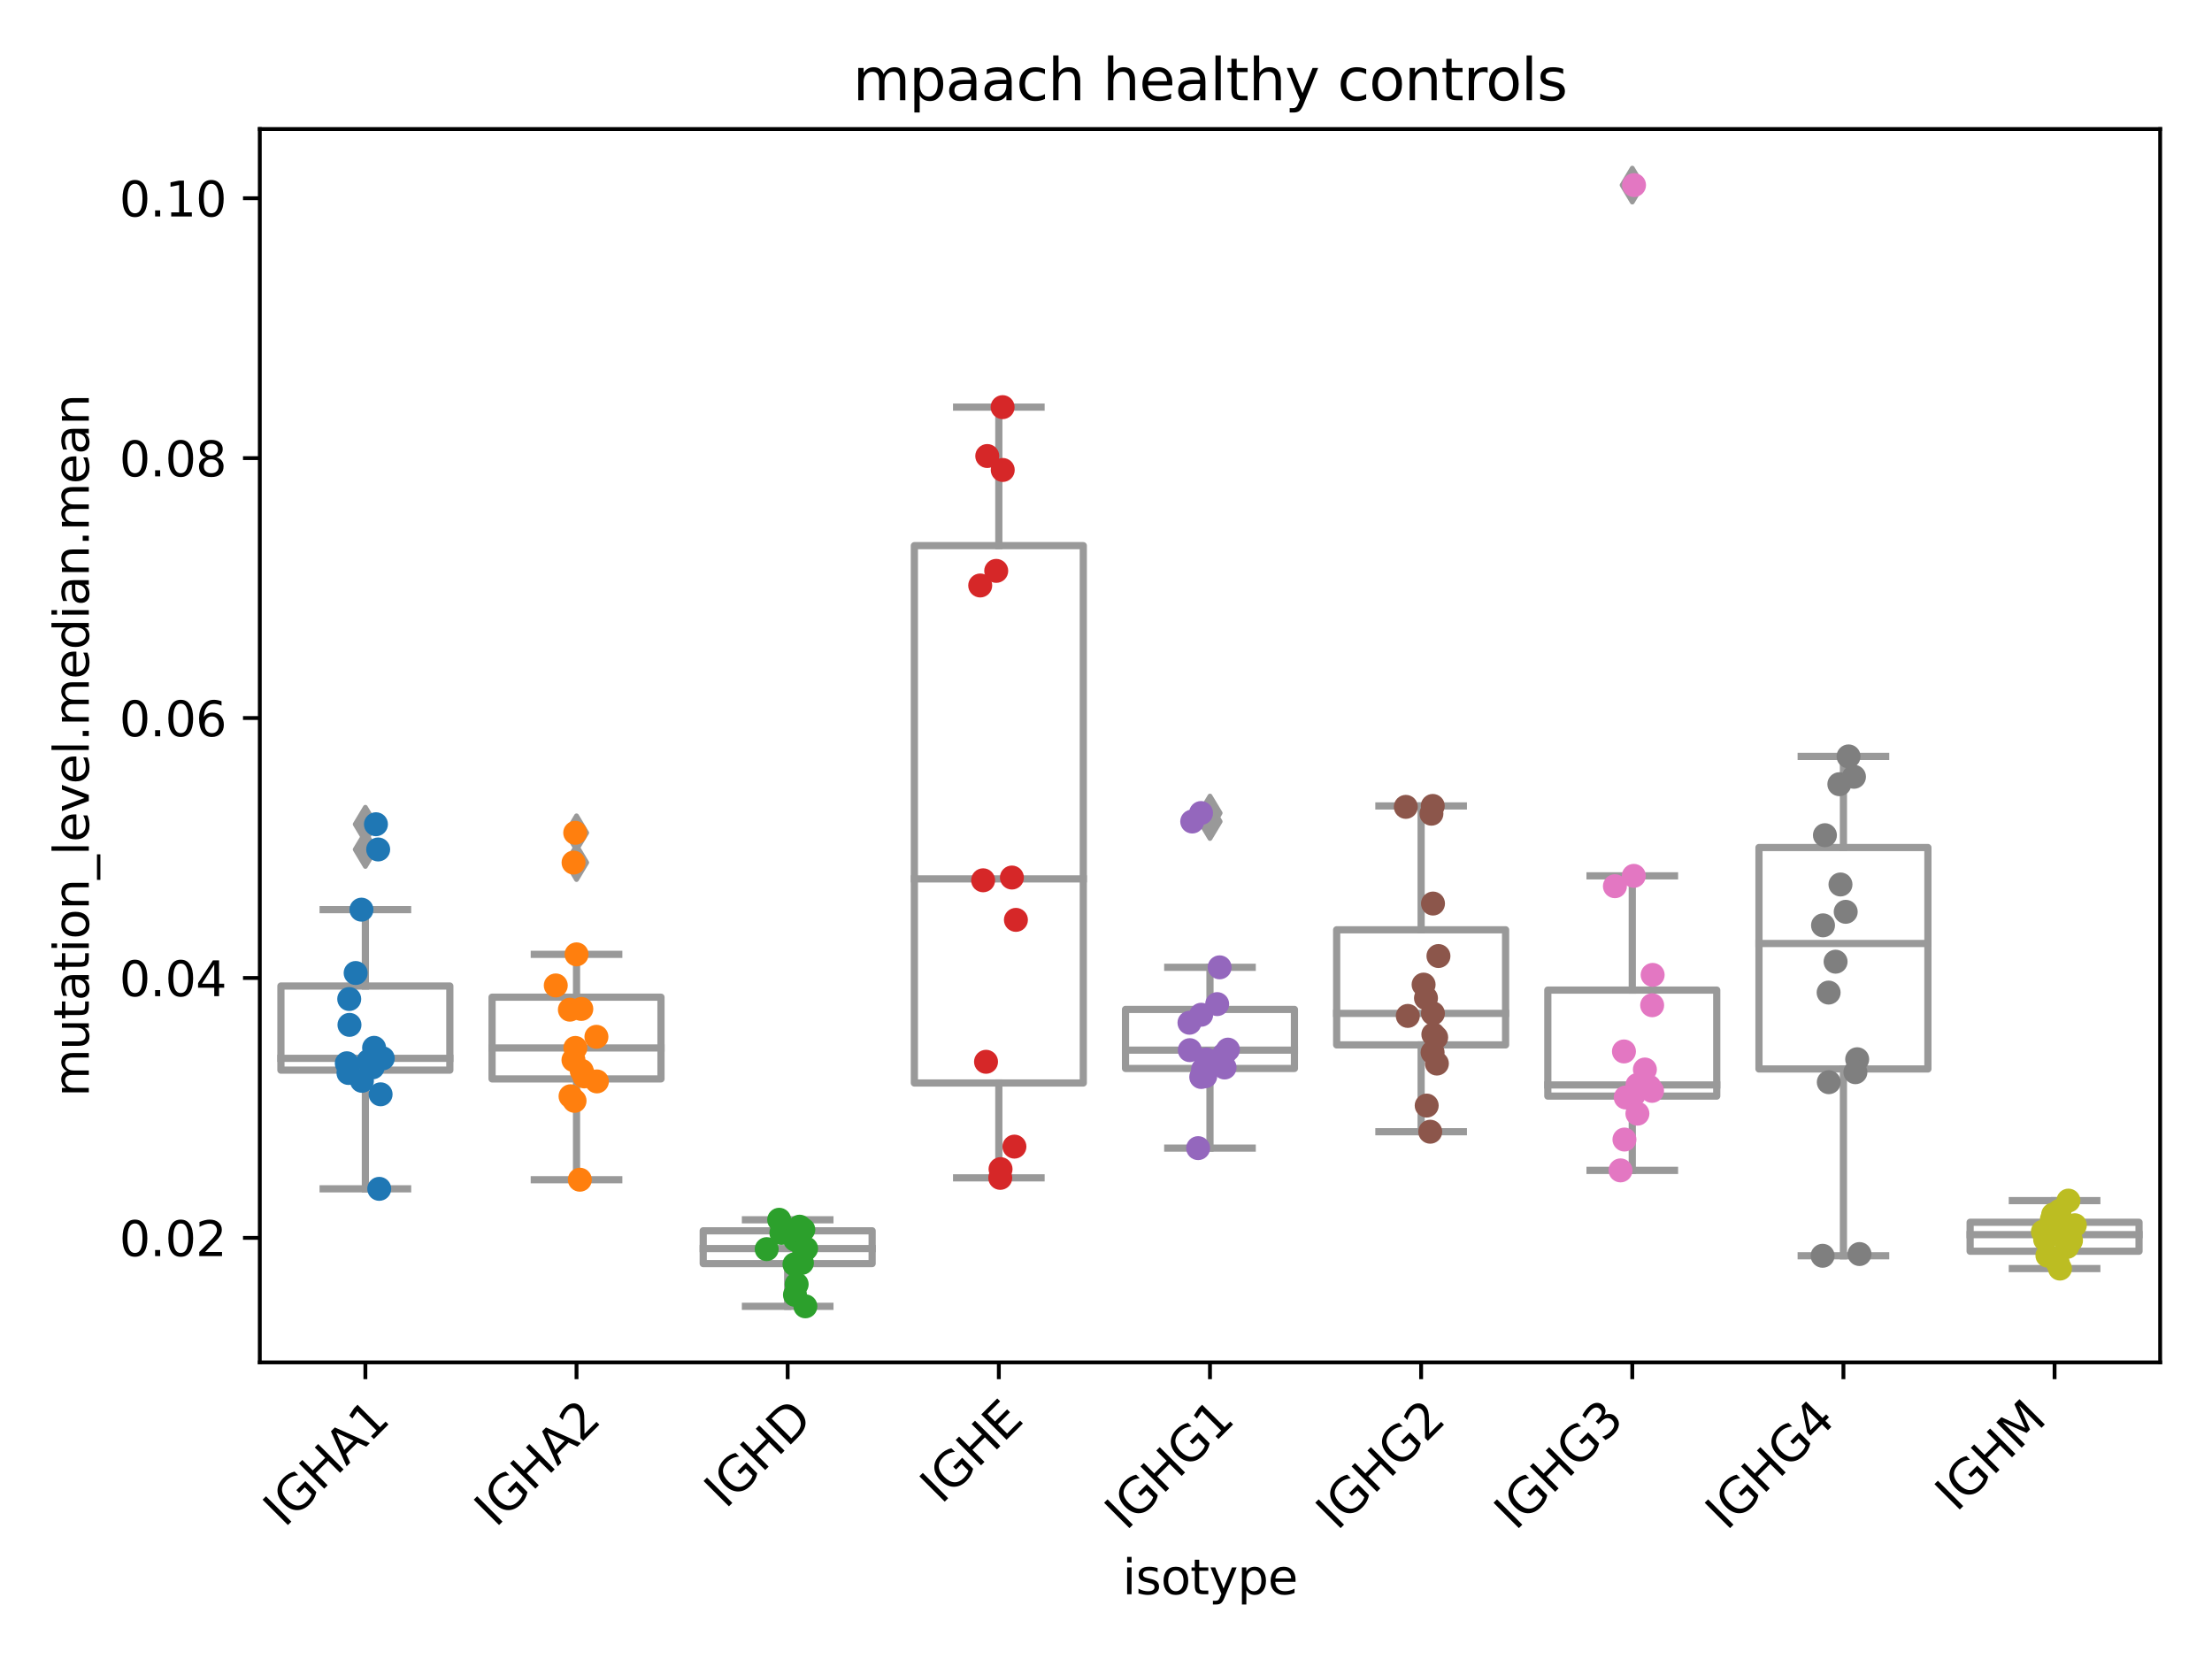 <?xml version="1.0" encoding="utf-8" standalone="no"?>
<!DOCTYPE svg PUBLIC "-//W3C//DTD SVG 1.1//EN"
  "http://www.w3.org/Graphics/SVG/1.1/DTD/svg11.dtd">
<svg xmlns:xlink="http://www.w3.org/1999/xlink" width="460.8pt" height="345.6pt" viewBox="0 0 460.8 345.6" xmlns="http://www.w3.org/2000/svg" version="1.1">
 <defs>
  <style type="text/css">*{stroke-linejoin: round; stroke-linecap: butt}</style>
 </defs>
 <g id="figure_1">
  <g id="patch_1">
   <path d="M 0 345.6 
L 460.8 345.6 
L 460.8 0 
L 0 0 
z
" style="fill: #ffffff"/>
  </g>
  <g id="axes_1">
   <g id="patch_2">
    <path d="M 54.121 283.809 
L 450 283.809 
L 450 26.88 
L 54.121 26.88 
z
" style="fill: #ffffff"/>
   </g>
   <g id="patch_3">
    <path d="M 58.52 222.933 
L 93.709 222.933 
L 93.709 205.404 
L 58.52 205.404 
L 58.52 222.933 
z
" clip-path="url(#p0bd55a68f7)" style="fill: #ffffff; stroke: #999999; stroke-width: 1.5; stroke-linejoin: miter"/>
   </g>
   <g id="patch_4">
    <path d="M 102.506 224.756 
L 137.696 224.756 
L 137.696 207.734 
L 102.506 207.734 
L 102.506 224.756 
z
" clip-path="url(#p0bd55a68f7)" style="fill: #ffffff; stroke: #999999; stroke-width: 1.5; stroke-linejoin: miter"/>
   </g>
   <g id="patch_5">
    <path d="M 146.493 263.23 
L 181.682 263.23 
L 181.682 256.396 
L 146.493 256.396 
L 146.493 263.23 
z
" clip-path="url(#p0bd55a68f7)" style="fill: #ffffff; stroke: #999999; stroke-width: 1.5; stroke-linejoin: miter"/>
   </g>
   <g id="patch_6">
    <path d="M 190.479 225.607 
L 225.669 225.607 
L 225.669 113.669 
L 190.479 113.669 
L 190.479 225.607 
z
" clip-path="url(#p0bd55a68f7)" style="fill: #ffffff; stroke: #999999; stroke-width: 1.5; stroke-linejoin: miter"/>
   </g>
   <g id="patch_7">
    <path d="M 234.466 222.58 
L 269.655 222.58 
L 269.655 210.282 
L 234.466 210.282 
L 234.466 222.58 
z
" clip-path="url(#p0bd55a68f7)" style="fill: #ffffff; stroke: #999999; stroke-width: 1.5; stroke-linejoin: miter"/>
   </g>
   <g id="patch_8">
    <path d="M 278.453 217.674 
L 313.642 217.674 
L 313.642 193.693 
L 278.453 193.693 
L 278.453 217.674 
z
" clip-path="url(#p0bd55a68f7)" style="fill: #ffffff; stroke: #999999; stroke-width: 1.5; stroke-linejoin: miter"/>
   </g>
   <g id="patch_9">
    <path d="M 322.439 228.338 
L 357.628 228.338 
L 357.628 206.249 
L 322.439 206.249 
L 322.439 228.338 
z
" clip-path="url(#p0bd55a68f7)" style="fill: #ffffff; stroke: #999999; stroke-width: 1.5; stroke-linejoin: miter"/>
   </g>
   <g id="patch_10">
    <path d="M 366.426 222.688 
L 401.615 222.688 
L 401.615 176.552 
L 366.426 176.552 
L 366.426 222.688 
z
" clip-path="url(#p0bd55a68f7)" style="fill: #ffffff; stroke: #999999; stroke-width: 1.5; stroke-linejoin: miter"/>
   </g>
   <g id="patch_11">
    <path d="M 410.412 260.654 
L 445.601 260.654 
L 445.601 254.624 
L 410.412 254.624 
L 410.412 260.654 
z
" clip-path="url(#p0bd55a68f7)" style="fill: #ffffff; stroke: #999999; stroke-width: 1.5; stroke-linejoin: miter"/>
   </g>
   <g id="matplotlib.axis_1">
    <g id="xtick_1">
     <g id="line2d_1">
      <defs>
       <path id="m81768ba32e" d="M 0 0 
L 0 3.5 
" style="stroke: #000000; stroke-width: 0.8"/>
      </defs>
      <g>
       <use xlink:href="#m81768ba32e" x="76.115" y="283.809" style="stroke: #000000; stroke-width: 0.8"/>
      </g>
     </g>
     <g id="text_1">
      <!-- IGHA1 -->
      <g transform="translate(59.269 318.401)rotate(-45)scale(0.1 -0.1)">
       <defs>
        <path id="DejaVuSans-49" d="M 628 4666 
L 1259 4666 
L 1259 0 
L 628 0 
L 628 4666 
z
" transform="scale(0.016)"/>
        <path id="DejaVuSans-47" d="M 3809 666 
L 3809 1919 
L 2778 1919 
L 2778 2438 
L 4434 2438 
L 4434 434 
Q 4069 175 3628 42 
Q 3188 -91 2688 -91 
Q 1594 -91 976 548 
Q 359 1188 359 2328 
Q 359 3472 976 4111 
Q 1594 4750 2688 4750 
Q 3144 4750 3555 4637 
Q 3966 4525 4313 4306 
L 4313 3634 
Q 3963 3931 3569 4081 
Q 3175 4231 2741 4231 
Q 1884 4231 1454 3753 
Q 1025 3275 1025 2328 
Q 1025 1384 1454 906 
Q 1884 428 2741 428 
Q 3075 428 3337 486 
Q 3600 544 3809 666 
z
" transform="scale(0.016)"/>
        <path id="DejaVuSans-48" d="M 628 4666 
L 1259 4666 
L 1259 2753 
L 3553 2753 
L 3553 4666 
L 4184 4666 
L 4184 0 
L 3553 0 
L 3553 2222 
L 1259 2222 
L 1259 0 
L 628 0 
L 628 4666 
z
" transform="scale(0.016)"/>
        <path id="DejaVuSans-41" d="M 2188 4044 
L 1331 1722 
L 3047 1722 
L 2188 4044 
z
M 1831 4666 
L 2547 4666 
L 4325 0 
L 3669 0 
L 3244 1197 
L 1141 1197 
L 716 0 
L 50 0 
L 1831 4666 
z
" transform="scale(0.016)"/>
        <path id="DejaVuSans-31" d="M 794 531 
L 1825 531 
L 1825 4091 
L 703 3866 
L 703 4441 
L 1819 4666 
L 2450 4666 
L 2450 531 
L 3481 531 
L 3481 0 
L 794 0 
L 794 531 
z
" transform="scale(0.016)"/>
       </defs>
       <use xlink:href="#DejaVuSans-49"/>
       <use xlink:href="#DejaVuSans-47" x="29.492"/>
       <use xlink:href="#DejaVuSans-48" x="106.982"/>
       <use xlink:href="#DejaVuSans-41" x="182.178"/>
       <use xlink:href="#DejaVuSans-31" x="250.586"/>
      </g>
     </g>
    </g>
    <g id="xtick_2">
     <g id="line2d_2">
      <g>
       <use xlink:href="#m81768ba32e" x="120.101" y="283.809" style="stroke: #000000; stroke-width: 0.8"/>
      </g>
     </g>
     <g id="text_2">
      <!-- IGHA2 -->
      <g transform="translate(103.255 318.401)rotate(-45)scale(0.1 -0.1)">
       <defs>
        <path id="DejaVuSans-32" d="M 1228 531 
L 3431 531 
L 3431 0 
L 469 0 
L 469 531 
Q 828 903 1448 1529 
Q 2069 2156 2228 2338 
Q 2531 2678 2651 2914 
Q 2772 3150 2772 3378 
Q 2772 3750 2511 3984 
Q 2250 4219 1831 4219 
Q 1534 4219 1204 4116 
Q 875 4013 500 3803 
L 500 4441 
Q 881 4594 1212 4672 
Q 1544 4750 1819 4750 
Q 2544 4750 2975 4387 
Q 3406 4025 3406 3419 
Q 3406 3131 3298 2873 
Q 3191 2616 2906 2266 
Q 2828 2175 2409 1742 
Q 1991 1309 1228 531 
z
" transform="scale(0.016)"/>
       </defs>
       <use xlink:href="#DejaVuSans-49"/>
       <use xlink:href="#DejaVuSans-47" x="29.492"/>
       <use xlink:href="#DejaVuSans-48" x="106.982"/>
       <use xlink:href="#DejaVuSans-41" x="182.178"/>
       <use xlink:href="#DejaVuSans-32" x="250.586"/>
      </g>
     </g>
    </g>
    <g id="xtick_3">
     <g id="line2d_3">
      <g>
       <use xlink:href="#m81768ba32e" x="164.088" y="283.809" style="stroke: #000000; stroke-width: 0.8"/>
      </g>
     </g>
     <g id="text_3">
      <!-- IGHD -->
      <g transform="translate(151.133 314.51)rotate(-45)scale(0.1 -0.1)">
       <defs>
        <path id="DejaVuSans-44" d="M 1259 4147 
L 1259 519 
L 2022 519 
Q 2988 519 3436 956 
Q 3884 1394 3884 2338 
Q 3884 3275 3436 3711 
Q 2988 4147 2022 4147 
L 1259 4147 
z
M 628 4666 
L 1925 4666 
Q 3281 4666 3915 4102 
Q 4550 3538 4550 2338 
Q 4550 1131 3912 565 
Q 3275 0 1925 0 
L 628 0 
L 628 4666 
z
" transform="scale(0.016)"/>
       </defs>
       <use xlink:href="#DejaVuSans-49"/>
       <use xlink:href="#DejaVuSans-47" x="29.492"/>
       <use xlink:href="#DejaVuSans-48" x="106.982"/>
       <use xlink:href="#DejaVuSans-44" x="182.178"/>
      </g>
     </g>
    </g>
    <g id="xtick_4">
     <g id="line2d_4">
      <g>
       <use xlink:href="#m81768ba32e" x="208.074" y="283.809" style="stroke: #000000; stroke-width: 0.8"/>
      </g>
     </g>
     <g id="text_4">
      <!-- IGHE -->
      <g transform="translate(196.096 313.533)rotate(-45)scale(0.1 -0.1)">
       <defs>
        <path id="DejaVuSans-45" d="M 628 4666 
L 3578 4666 
L 3578 4134 
L 1259 4134 
L 1259 2753 
L 3481 2753 
L 3481 2222 
L 1259 2222 
L 1259 531 
L 3634 531 
L 3634 0 
L 628 0 
L 628 4666 
z
" transform="scale(0.016)"/>
       </defs>
       <use xlink:href="#DejaVuSans-49"/>
       <use xlink:href="#DejaVuSans-47" x="29.492"/>
       <use xlink:href="#DejaVuSans-48" x="106.982"/>
       <use xlink:href="#DejaVuSans-45" x="182.178"/>
      </g>
     </g>
    </g>
    <g id="xtick_5">
     <g id="line2d_5">
      <g>
       <use xlink:href="#m81768ba32e" x="252.061" y="283.809" style="stroke: #000000; stroke-width: 0.8"/>
      </g>
     </g>
     <g id="text_5">
      <!-- IGHG1 -->
      <g transform="translate(234.573 319.043)rotate(-45)scale(0.1 -0.1)">
       <use xlink:href="#DejaVuSans-49"/>
       <use xlink:href="#DejaVuSans-47" x="29.492"/>
       <use xlink:href="#DejaVuSans-48" x="106.982"/>
       <use xlink:href="#DejaVuSans-47" x="182.178"/>
       <use xlink:href="#DejaVuSans-31" x="259.668"/>
      </g>
     </g>
    </g>
    <g id="xtick_6">
     <g id="line2d_6">
      <g>
       <use xlink:href="#m81768ba32e" x="296.047" y="283.809" style="stroke: #000000; stroke-width: 0.8"/>
      </g>
     </g>
     <g id="text_6">
      <!-- IGHG2 -->
      <g transform="translate(278.56 319.043)rotate(-45)scale(0.1 -0.1)">
       <use xlink:href="#DejaVuSans-49"/>
       <use xlink:href="#DejaVuSans-47" x="29.492"/>
       <use xlink:href="#DejaVuSans-48" x="106.982"/>
       <use xlink:href="#DejaVuSans-47" x="182.178"/>
       <use xlink:href="#DejaVuSans-32" x="259.668"/>
      </g>
     </g>
    </g>
    <g id="xtick_7">
     <g id="line2d_7">
      <g>
       <use xlink:href="#m81768ba32e" x="340.034" y="283.809" style="stroke: #000000; stroke-width: 0.8"/>
      </g>
     </g>
     <g id="text_7">
      <!-- IGHG3 -->
      <g transform="translate(315.703 319.043)rotate(-45)scale(0.1 -0.1)">
       <defs>
        <path id="DejaVuSans-33" d="M 2597 2516 
Q 3050 2419 3304 2112 
Q 3559 1806 3559 1356 
Q 3559 666 3084 287 
Q 2609 -91 1734 -91 
Q 1441 -91 1130 -33 
Q 819 25 488 141 
L 488 750 
Q 750 597 1062 519 
Q 1375 441 1716 441 
Q 2309 441 2620 675 
Q 2931 909 2931 1356 
Q 2931 1769 2642 2001 
Q 2353 2234 1838 2234 
L 1294 2234 
L 1294 2753 
L 1863 2753 
Q 2328 2753 2575 2939 
Q 2822 3125 2822 3475 
Q 2822 3834 2567 4026 
Q 2313 4219 1838 4219 
Q 1578 4219 1281 4162 
Q 984 4106 628 3988 
L 628 4550 
Q 988 4650 1302 4700 
Q 1616 4750 1894 4750 
Q 2613 4750 3031 4423 
Q 3450 4097 3450 3541 
Q 3450 3153 3228 2886 
Q 3006 2619 2597 2516 
z
" transform="scale(0.016)"/>
       </defs>
       <use xlink:href="#DejaVuSans-49"/>
       <use xlink:href="#DejaVuSans-47" x="29.492"/>
       <use xlink:href="#DejaVuSans-48" x="106.982"/>
       <use xlink:href="#DejaVuSans-47" x="182.178"/>
       <use xlink:href="#DejaVuSans-33" x="259.668"/>
      </g>
     </g>
    </g>
    <g id="xtick_8">
     <g id="line2d_8">
      <g>
       <use xlink:href="#m81768ba32e" x="384.02" y="283.809" style="stroke: #000000; stroke-width: 0.8"/>
      </g>
     </g>
     <g id="text_8">
      <!-- IGHG4 -->
      <g transform="translate(359.689 319.043)rotate(-45)scale(0.1 -0.1)">
       <defs>
        <path id="DejaVuSans-34" d="M 2419 4116 
L 825 1625 
L 2419 1625 
L 2419 4116 
z
M 2253 4666 
L 3047 4666 
L 3047 1625 
L 3713 1625 
L 3713 1100 
L 3047 1100 
L 3047 0 
L 2419 0 
L 2419 1100 
L 313 1100 
L 313 1709 
L 2253 4666 
z
" transform="scale(0.016)"/>
       </defs>
       <use xlink:href="#DejaVuSans-49"/>
       <use xlink:href="#DejaVuSans-47" x="29.492"/>
       <use xlink:href="#DejaVuSans-48" x="106.982"/>
       <use xlink:href="#DejaVuSans-47" x="182.178"/>
       <use xlink:href="#DejaVuSans-34" x="259.668"/>
      </g>
     </g>
    </g>
    <g id="xtick_9">
     <g id="line2d_9">
      <g>
       <use xlink:href="#m81768ba32e" x="428.007" y="283.809" style="stroke: #000000; stroke-width: 0.8"/>
      </g>
     </g>
     <g id="text_9">
      <!-- IGHM -->
      <g transform="translate(407.553 315.166)rotate(-45)scale(0.1 -0.1)">
       <defs>
        <path id="DejaVuSans-4d" d="M 628 4666 
L 1569 4666 
L 2759 1491 
L 3956 4666 
L 4897 4666 
L 4897 0 
L 4281 0 
L 4281 4097 
L 3078 897 
L 2444 897 
L 1241 4097 
L 1241 0 
L 628 0 
L 628 4666 
z
" transform="scale(0.016)"/>
       </defs>
       <use xlink:href="#DejaVuSans-49"/>
       <use xlink:href="#DejaVuSans-47" x="29.492"/>
       <use xlink:href="#DejaVuSans-48" x="106.982"/>
       <use xlink:href="#DejaVuSans-4d" x="182.178"/>
      </g>
     </g>
    </g>
    <g id="text_10">
     <!-- isotype -->
     <g transform="translate(233.837 332.112)scale(0.1 -0.1)">
      <defs>
       <path id="DejaVuSans-69" d="M 603 3500 
L 1178 3500 
L 1178 0 
L 603 0 
L 603 3500 
z
M 603 4863 
L 1178 4863 
L 1178 4134 
L 603 4134 
L 603 4863 
z
" transform="scale(0.016)"/>
       <path id="DejaVuSans-73" d="M 2834 3397 
L 2834 2853 
Q 2591 2978 2328 3040 
Q 2066 3103 1784 3103 
Q 1356 3103 1142 2972 
Q 928 2841 928 2578 
Q 928 2378 1081 2264 
Q 1234 2150 1697 2047 
L 1894 2003 
Q 2506 1872 2764 1633 
Q 3022 1394 3022 966 
Q 3022 478 2636 193 
Q 2250 -91 1575 -91 
Q 1294 -91 989 -36 
Q 684 19 347 128 
L 347 722 
Q 666 556 975 473 
Q 1284 391 1588 391 
Q 1994 391 2212 530 
Q 2431 669 2431 922 
Q 2431 1156 2273 1281 
Q 2116 1406 1581 1522 
L 1381 1569 
Q 847 1681 609 1914 
Q 372 2147 372 2553 
Q 372 3047 722 3315 
Q 1072 3584 1716 3584 
Q 2034 3584 2315 3537 
Q 2597 3491 2834 3397 
z
" transform="scale(0.016)"/>
       <path id="DejaVuSans-6f" d="M 1959 3097 
Q 1497 3097 1228 2736 
Q 959 2375 959 1747 
Q 959 1119 1226 758 
Q 1494 397 1959 397 
Q 2419 397 2687 759 
Q 2956 1122 2956 1747 
Q 2956 2369 2687 2733 
Q 2419 3097 1959 3097 
z
M 1959 3584 
Q 2709 3584 3137 3096 
Q 3566 2609 3566 1747 
Q 3566 888 3137 398 
Q 2709 -91 1959 -91 
Q 1206 -91 779 398 
Q 353 888 353 1747 
Q 353 2609 779 3096 
Q 1206 3584 1959 3584 
z
" transform="scale(0.016)"/>
       <path id="DejaVuSans-74" d="M 1172 4494 
L 1172 3500 
L 2356 3500 
L 2356 3053 
L 1172 3053 
L 1172 1153 
Q 1172 725 1289 603 
Q 1406 481 1766 481 
L 2356 481 
L 2356 0 
L 1766 0 
Q 1100 0 847 248 
Q 594 497 594 1153 
L 594 3053 
L 172 3053 
L 172 3500 
L 594 3500 
L 594 4494 
L 1172 4494 
z
" transform="scale(0.016)"/>
       <path id="DejaVuSans-79" d="M 2059 -325 
Q 1816 -950 1584 -1140 
Q 1353 -1331 966 -1331 
L 506 -1331 
L 506 -850 
L 844 -850 
Q 1081 -850 1212 -737 
Q 1344 -625 1503 -206 
L 1606 56 
L 191 3500 
L 800 3500 
L 1894 763 
L 2988 3500 
L 3597 3500 
L 2059 -325 
z
" transform="scale(0.016)"/>
       <path id="DejaVuSans-70" d="M 1159 525 
L 1159 -1331 
L 581 -1331 
L 581 3500 
L 1159 3500 
L 1159 2969 
Q 1341 3281 1617 3432 
Q 1894 3584 2278 3584 
Q 2916 3584 3314 3078 
Q 3713 2572 3713 1747 
Q 3713 922 3314 415 
Q 2916 -91 2278 -91 
Q 1894 -91 1617 61 
Q 1341 213 1159 525 
z
M 3116 1747 
Q 3116 2381 2855 2742 
Q 2594 3103 2138 3103 
Q 1681 3103 1420 2742 
Q 1159 2381 1159 1747 
Q 1159 1113 1420 752 
Q 1681 391 2138 391 
Q 2594 391 2855 752 
Q 3116 1113 3116 1747 
z
" transform="scale(0.016)"/>
       <path id="DejaVuSans-65" d="M 3597 1894 
L 3597 1613 
L 953 1613 
Q 991 1019 1311 708 
Q 1631 397 2203 397 
Q 2534 397 2845 478 
Q 3156 559 3463 722 
L 3463 178 
Q 3153 47 2828 -22 
Q 2503 -91 2169 -91 
Q 1331 -91 842 396 
Q 353 884 353 1716 
Q 353 2575 817 3079 
Q 1281 3584 2069 3584 
Q 2775 3584 3186 3129 
Q 3597 2675 3597 1894 
z
M 3022 2063 
Q 3016 2534 2758 2815 
Q 2500 3097 2075 3097 
Q 1594 3097 1305 2825 
Q 1016 2553 972 2059 
L 3022 2063 
z
" transform="scale(0.016)"/>
      </defs>
      <use xlink:href="#DejaVuSans-69"/>
      <use xlink:href="#DejaVuSans-73" x="27.783"/>
      <use xlink:href="#DejaVuSans-6f" x="79.883"/>
      <use xlink:href="#DejaVuSans-74" x="141.064"/>
      <use xlink:href="#DejaVuSans-79" x="180.273"/>
      <use xlink:href="#DejaVuSans-70" x="239.453"/>
      <use xlink:href="#DejaVuSans-65" x="302.93"/>
     </g>
    </g>
   </g>
   <g id="matplotlib.axis_2">
    <g id="ytick_1">
     <g id="line2d_10">
      <defs>
       <path id="m1be85328f9" d="M 0 0 
L -3.5 0 
" style="stroke: #000000; stroke-width: 0.8"/>
      </defs>
      <g>
       <use xlink:href="#m1be85328f9" x="54.121" y="257.868" style="stroke: #000000; stroke-width: 0.8"/>
      </g>
     </g>
     <g id="text_11">
      <!-- 0.02 -->
      <g transform="translate(24.856 261.667)scale(0.1 -0.1)">
       <defs>
        <path id="DejaVuSans-30" d="M 2034 4250 
Q 1547 4250 1301 3770 
Q 1056 3291 1056 2328 
Q 1056 1369 1301 889 
Q 1547 409 2034 409 
Q 2525 409 2770 889 
Q 3016 1369 3016 2328 
Q 3016 3291 2770 3770 
Q 2525 4250 2034 4250 
z
M 2034 4750 
Q 2819 4750 3233 4129 
Q 3647 3509 3647 2328 
Q 3647 1150 3233 529 
Q 2819 -91 2034 -91 
Q 1250 -91 836 529 
Q 422 1150 422 2328 
Q 422 3509 836 4129 
Q 1250 4750 2034 4750 
z
" transform="scale(0.016)"/>
        <path id="DejaVuSans-2e" d="M 684 794 
L 1344 794 
L 1344 0 
L 684 0 
L 684 794 
z
" transform="scale(0.016)"/>
       </defs>
       <use xlink:href="#DejaVuSans-30"/>
       <use xlink:href="#DejaVuSans-2e" x="63.623"/>
       <use xlink:href="#DejaVuSans-30" x="95.41"/>
       <use xlink:href="#DejaVuSans-32" x="159.033"/>
      </g>
     </g>
    </g>
    <g id="ytick_2">
     <g id="line2d_11">
      <g>
       <use xlink:href="#m1be85328f9" x="54.121" y="203.724" style="stroke: #000000; stroke-width: 0.8"/>
      </g>
     </g>
     <g id="text_12">
      <!-- 0.04 -->
      <g transform="translate(24.856 207.523)scale(0.1 -0.1)">
       <use xlink:href="#DejaVuSans-30"/>
       <use xlink:href="#DejaVuSans-2e" x="63.623"/>
       <use xlink:href="#DejaVuSans-30" x="95.41"/>
       <use xlink:href="#DejaVuSans-34" x="159.033"/>
      </g>
     </g>
    </g>
    <g id="ytick_3">
     <g id="line2d_12">
      <g>
       <use xlink:href="#m1be85328f9" x="54.121" y="149.58" style="stroke: #000000; stroke-width: 0.8"/>
      </g>
     </g>
     <g id="text_13">
      <!-- 0.06 -->
      <g transform="translate(24.856 153.38)scale(0.1 -0.1)">
       <defs>
        <path id="DejaVuSans-36" d="M 2113 2584 
Q 1688 2584 1439 2293 
Q 1191 2003 1191 1497 
Q 1191 994 1439 701 
Q 1688 409 2113 409 
Q 2538 409 2786 701 
Q 3034 994 3034 1497 
Q 3034 2003 2786 2293 
Q 2538 2584 2113 2584 
z
M 3366 4563 
L 3366 3988 
Q 3128 4100 2886 4159 
Q 2644 4219 2406 4219 
Q 1781 4219 1451 3797 
Q 1122 3375 1075 2522 
Q 1259 2794 1537 2939 
Q 1816 3084 2150 3084 
Q 2853 3084 3261 2657 
Q 3669 2231 3669 1497 
Q 3669 778 3244 343 
Q 2819 -91 2113 -91 
Q 1303 -91 875 529 
Q 447 1150 447 2328 
Q 447 3434 972 4092 
Q 1497 4750 2381 4750 
Q 2619 4750 2861 4703 
Q 3103 4656 3366 4563 
z
" transform="scale(0.016)"/>
       </defs>
       <use xlink:href="#DejaVuSans-30"/>
       <use xlink:href="#DejaVuSans-2e" x="63.623"/>
       <use xlink:href="#DejaVuSans-30" x="95.41"/>
       <use xlink:href="#DejaVuSans-36" x="159.033"/>
      </g>
     </g>
    </g>
    <g id="ytick_4">
     <g id="line2d_13">
      <g>
       <use xlink:href="#m1be85328f9" x="54.121" y="95.437" style="stroke: #000000; stroke-width: 0.8"/>
      </g>
     </g>
     <g id="text_14">
      <!-- 0.08 -->
      <g transform="translate(24.856 99.236)scale(0.1 -0.1)">
       <defs>
        <path id="DejaVuSans-38" d="M 2034 2216 
Q 1584 2216 1326 1975 
Q 1069 1734 1069 1313 
Q 1069 891 1326 650 
Q 1584 409 2034 409 
Q 2484 409 2743 651 
Q 3003 894 3003 1313 
Q 3003 1734 2745 1975 
Q 2488 2216 2034 2216 
z
M 1403 2484 
Q 997 2584 770 2862 
Q 544 3141 544 3541 
Q 544 4100 942 4425 
Q 1341 4750 2034 4750 
Q 2731 4750 3128 4425 
Q 3525 4100 3525 3541 
Q 3525 3141 3298 2862 
Q 3072 2584 2669 2484 
Q 3125 2378 3379 2068 
Q 3634 1759 3634 1313 
Q 3634 634 3220 271 
Q 2806 -91 2034 -91 
Q 1263 -91 848 271 
Q 434 634 434 1313 
Q 434 1759 690 2068 
Q 947 2378 1403 2484 
z
M 1172 3481 
Q 1172 3119 1398 2916 
Q 1625 2713 2034 2713 
Q 2441 2713 2670 2916 
Q 2900 3119 2900 3481 
Q 2900 3844 2670 4047 
Q 2441 4250 2034 4250 
Q 1625 4250 1398 4047 
Q 1172 3844 1172 3481 
z
" transform="scale(0.016)"/>
       </defs>
       <use xlink:href="#DejaVuSans-30"/>
       <use xlink:href="#DejaVuSans-2e" x="63.623"/>
       <use xlink:href="#DejaVuSans-30" x="95.41"/>
       <use xlink:href="#DejaVuSans-38" x="159.033"/>
      </g>
     </g>
    </g>
    <g id="ytick_5">
     <g id="line2d_14">
      <g>
       <use xlink:href="#m1be85328f9" x="54.121" y="41.293" style="stroke: #000000; stroke-width: 0.8"/>
      </g>
     </g>
     <g id="text_15">
      <!-- 0.10 -->
      <g transform="translate(24.856 45.092)scale(0.1 -0.1)">
       <use xlink:href="#DejaVuSans-30"/>
       <use xlink:href="#DejaVuSans-2e" x="63.623"/>
       <use xlink:href="#DejaVuSans-31" x="95.41"/>
       <use xlink:href="#DejaVuSans-30" x="159.033"/>
      </g>
     </g>
    </g>
    <g id="text_16">
     <!-- mutation_level.median.mean -->
     <g transform="translate(18.498 228.477)rotate(-90)scale(0.1 -0.1)">
      <defs>
       <path id="DejaVuSans-6d" d="M 3328 2828 
Q 3544 3216 3844 3400 
Q 4144 3584 4550 3584 
Q 5097 3584 5394 3201 
Q 5691 2819 5691 2113 
L 5691 0 
L 5113 0 
L 5113 2094 
Q 5113 2597 4934 2840 
Q 4756 3084 4391 3084 
Q 3944 3084 3684 2787 
Q 3425 2491 3425 1978 
L 3425 0 
L 2847 0 
L 2847 2094 
Q 2847 2600 2669 2842 
Q 2491 3084 2119 3084 
Q 1678 3084 1418 2786 
Q 1159 2488 1159 1978 
L 1159 0 
L 581 0 
L 581 3500 
L 1159 3500 
L 1159 2956 
Q 1356 3278 1631 3431 
Q 1906 3584 2284 3584 
Q 2666 3584 2933 3390 
Q 3200 3197 3328 2828 
z
" transform="scale(0.016)"/>
       <path id="DejaVuSans-75" d="M 544 1381 
L 544 3500 
L 1119 3500 
L 1119 1403 
Q 1119 906 1312 657 
Q 1506 409 1894 409 
Q 2359 409 2629 706 
Q 2900 1003 2900 1516 
L 2900 3500 
L 3475 3500 
L 3475 0 
L 2900 0 
L 2900 538 
Q 2691 219 2414 64 
Q 2138 -91 1772 -91 
Q 1169 -91 856 284 
Q 544 659 544 1381 
z
M 1991 3584 
L 1991 3584 
z
" transform="scale(0.016)"/>
       <path id="DejaVuSans-61" d="M 2194 1759 
Q 1497 1759 1228 1600 
Q 959 1441 959 1056 
Q 959 750 1161 570 
Q 1363 391 1709 391 
Q 2188 391 2477 730 
Q 2766 1069 2766 1631 
L 2766 1759 
L 2194 1759 
z
M 3341 1997 
L 3341 0 
L 2766 0 
L 2766 531 
Q 2569 213 2275 61 
Q 1981 -91 1556 -91 
Q 1019 -91 701 211 
Q 384 513 384 1019 
Q 384 1609 779 1909 
Q 1175 2209 1959 2209 
L 2766 2209 
L 2766 2266 
Q 2766 2663 2505 2880 
Q 2244 3097 1772 3097 
Q 1472 3097 1187 3025 
Q 903 2953 641 2809 
L 641 3341 
Q 956 3463 1253 3523 
Q 1550 3584 1831 3584 
Q 2591 3584 2966 3190 
Q 3341 2797 3341 1997 
z
" transform="scale(0.016)"/>
       <path id="DejaVuSans-6e" d="M 3513 2113 
L 3513 0 
L 2938 0 
L 2938 2094 
Q 2938 2591 2744 2837 
Q 2550 3084 2163 3084 
Q 1697 3084 1428 2787 
Q 1159 2491 1159 1978 
L 1159 0 
L 581 0 
L 581 3500 
L 1159 3500 
L 1159 2956 
Q 1366 3272 1645 3428 
Q 1925 3584 2291 3584 
Q 2894 3584 3203 3211 
Q 3513 2838 3513 2113 
z
" transform="scale(0.016)"/>
       <path id="DejaVuSans-5f" d="M 3263 -1063 
L 3263 -1509 
L -63 -1509 
L -63 -1063 
L 3263 -1063 
z
" transform="scale(0.016)"/>
       <path id="DejaVuSans-6c" d="M 603 4863 
L 1178 4863 
L 1178 0 
L 603 0 
L 603 4863 
z
" transform="scale(0.016)"/>
       <path id="DejaVuSans-76" d="M 191 3500 
L 800 3500 
L 1894 563 
L 2988 3500 
L 3597 3500 
L 2284 0 
L 1503 0 
L 191 3500 
z
" transform="scale(0.016)"/>
       <path id="DejaVuSans-64" d="M 2906 2969 
L 2906 4863 
L 3481 4863 
L 3481 0 
L 2906 0 
L 2906 525 
Q 2725 213 2448 61 
Q 2172 -91 1784 -91 
Q 1150 -91 751 415 
Q 353 922 353 1747 
Q 353 2572 751 3078 
Q 1150 3584 1784 3584 
Q 2172 3584 2448 3432 
Q 2725 3281 2906 2969 
z
M 947 1747 
Q 947 1113 1208 752 
Q 1469 391 1925 391 
Q 2381 391 2643 752 
Q 2906 1113 2906 1747 
Q 2906 2381 2643 2742 
Q 2381 3103 1925 3103 
Q 1469 3103 1208 2742 
Q 947 2381 947 1747 
z
" transform="scale(0.016)"/>
      </defs>
      <use xlink:href="#DejaVuSans-6d"/>
      <use xlink:href="#DejaVuSans-75" x="97.412"/>
      <use xlink:href="#DejaVuSans-74" x="160.791"/>
      <use xlink:href="#DejaVuSans-61" x="200"/>
      <use xlink:href="#DejaVuSans-74" x="261.279"/>
      <use xlink:href="#DejaVuSans-69" x="300.488"/>
      <use xlink:href="#DejaVuSans-6f" x="328.271"/>
      <use xlink:href="#DejaVuSans-6e" x="389.453"/>
      <use xlink:href="#DejaVuSans-5f" x="452.832"/>
      <use xlink:href="#DejaVuSans-6c" x="502.832"/>
      <use xlink:href="#DejaVuSans-65" x="530.615"/>
      <use xlink:href="#DejaVuSans-76" x="592.139"/>
      <use xlink:href="#DejaVuSans-65" x="651.318"/>
      <use xlink:href="#DejaVuSans-6c" x="712.842"/>
      <use xlink:href="#DejaVuSans-2e" x="740.625"/>
      <use xlink:href="#DejaVuSans-6d" x="772.412"/>
      <use xlink:href="#DejaVuSans-65" x="869.824"/>
      <use xlink:href="#DejaVuSans-64" x="931.348"/>
      <use xlink:href="#DejaVuSans-69" x="994.824"/>
      <use xlink:href="#DejaVuSans-61" x="1022.607"/>
      <use xlink:href="#DejaVuSans-6e" x="1083.887"/>
      <use xlink:href="#DejaVuSans-2e" x="1147.266"/>
      <use xlink:href="#DejaVuSans-6d" x="1179.053"/>
      <use xlink:href="#DejaVuSans-65" x="1276.465"/>
      <use xlink:href="#DejaVuSans-61" x="1337.988"/>
      <use xlink:href="#DejaVuSans-6e" x="1399.268"/>
     </g>
    </g>
   </g>
   <g id="line2d_15">
    <path d="M 76.115 222.933 
L 76.115 247.658 
" clip-path="url(#p0bd55a68f7)" style="fill: none; stroke: #999999; stroke-width: 1.5; stroke-linecap: square"/>
   </g>
   <g id="line2d_16">
    <path d="M 76.115 205.404 
L 76.115 189.498 
" clip-path="url(#p0bd55a68f7)" style="fill: none; stroke: #999999; stroke-width: 1.5; stroke-linecap: square"/>
   </g>
   <g id="line2d_17">
    <path d="M 67.317 247.658 
L 84.912 247.658 
" clip-path="url(#p0bd55a68f7)" style="fill: none; stroke: #999999; stroke-width: 1.5; stroke-linecap: square"/>
   </g>
   <g id="line2d_18">
    <path d="M 67.317 189.498 
L 84.912 189.498 
" clip-path="url(#p0bd55a68f7)" style="fill: none; stroke: #999999; stroke-width: 1.5; stroke-linecap: square"/>
   </g>
   <g id="line2d_19">
    <defs>
     <path id="mddf97f33b9" d="M -0 3.536 
L 2.121 0 
L -0 -3.536 
L -2.121 -0 
z
" style="stroke: #999999; stroke-linejoin: miter"/>
    </defs>
    <g clip-path="url(#p0bd55a68f7)">
     <use xlink:href="#mddf97f33b9" x="76.115" y="176.959" style="fill: #999999; stroke: #999999; stroke-linejoin: miter"/>
     <use xlink:href="#mddf97f33b9" x="76.115" y="171.704" style="fill: #999999; stroke: #999999; stroke-linejoin: miter"/>
    </g>
   </g>
   <g id="line2d_20">
    <path d="M 120.101 224.756 
L 120.101 245.756 
" clip-path="url(#p0bd55a68f7)" style="fill: none; stroke: #999999; stroke-width: 1.5; stroke-linecap: square"/>
   </g>
   <g id="line2d_21">
    <path d="M 120.101 207.734 
L 120.101 198.811 
" clip-path="url(#p0bd55a68f7)" style="fill: none; stroke: #999999; stroke-width: 1.5; stroke-linecap: square"/>
   </g>
   <g id="line2d_22">
    <path d="M 111.304 245.756 
L 128.898 245.756 
" clip-path="url(#p0bd55a68f7)" style="fill: none; stroke: #999999; stroke-width: 1.5; stroke-linecap: square"/>
   </g>
   <g id="line2d_23">
    <path d="M 111.304 198.811 
L 128.898 198.811 
" clip-path="url(#p0bd55a68f7)" style="fill: none; stroke: #999999; stroke-width: 1.5; stroke-linecap: square"/>
   </g>
   <g id="line2d_24">
    <g clip-path="url(#p0bd55a68f7)">
     <use xlink:href="#mddf97f33b9" x="120.101" y="179.69" style="fill: #999999; stroke: #999999; stroke-linejoin: miter"/>
     <use xlink:href="#mddf97f33b9" x="120.101" y="173.488" style="fill: #999999; stroke: #999999; stroke-linejoin: miter"/>
    </g>
   </g>
   <g id="line2d_25">
    <path d="M 164.088 263.23 
L 164.088 272.131 
" clip-path="url(#p0bd55a68f7)" style="fill: none; stroke: #999999; stroke-width: 1.5; stroke-linecap: square"/>
   </g>
   <g id="line2d_26">
    <path d="M 164.088 256.396 
L 164.088 254.099 
" clip-path="url(#p0bd55a68f7)" style="fill: none; stroke: #999999; stroke-width: 1.5; stroke-linecap: square"/>
   </g>
   <g id="line2d_27">
    <path d="M 155.29 272.131 
L 172.885 272.131 
" clip-path="url(#p0bd55a68f7)" style="fill: none; stroke: #999999; stroke-width: 1.5; stroke-linecap: square"/>
   </g>
   <g id="line2d_28">
    <path d="M 155.29 254.099 
L 172.885 254.099 
" clip-path="url(#p0bd55a68f7)" style="fill: none; stroke: #999999; stroke-width: 1.5; stroke-linecap: square"/>
   </g>
   <g id="line2d_29"/>
   <g id="line2d_30">
    <path d="M 208.074 225.607 
L 208.074 245.371 
" clip-path="url(#p0bd55a68f7)" style="fill: none; stroke: #999999; stroke-width: 1.5; stroke-linecap: square"/>
   </g>
   <g id="line2d_31">
    <path d="M 208.074 113.669 
L 208.074 84.817 
" clip-path="url(#p0bd55a68f7)" style="fill: none; stroke: #999999; stroke-width: 1.5; stroke-linecap: square"/>
   </g>
   <g id="line2d_32">
    <path d="M 199.277 245.371 
L 216.871 245.371 
" clip-path="url(#p0bd55a68f7)" style="fill: none; stroke: #999999; stroke-width: 1.5; stroke-linecap: square"/>
   </g>
   <g id="line2d_33">
    <path d="M 199.277 84.817 
L 216.871 84.817 
" clip-path="url(#p0bd55a68f7)" style="fill: none; stroke: #999999; stroke-width: 1.5; stroke-linecap: square"/>
   </g>
   <g id="line2d_34"/>
   <g id="line2d_35">
    <path d="M 252.061 222.58 
L 252.061 239.177 
" clip-path="url(#p0bd55a68f7)" style="fill: none; stroke: #999999; stroke-width: 1.5; stroke-linecap: square"/>
   </g>
   <g id="line2d_36">
    <path d="M 252.061 210.282 
L 252.061 201.515 
" clip-path="url(#p0bd55a68f7)" style="fill: none; stroke: #999999; stroke-width: 1.5; stroke-linecap: square"/>
   </g>
   <g id="line2d_37">
    <path d="M 243.263 239.177 
L 260.858 239.177 
" clip-path="url(#p0bd55a68f7)" style="fill: none; stroke: #999999; stroke-width: 1.5; stroke-linecap: square"/>
   </g>
   <g id="line2d_38">
    <path d="M 243.263 201.515 
L 260.858 201.515 
" clip-path="url(#p0bd55a68f7)" style="fill: none; stroke: #999999; stroke-width: 1.5; stroke-linecap: square"/>
   </g>
   <g id="line2d_39">
    <g clip-path="url(#p0bd55a68f7)">
     <use xlink:href="#mddf97f33b9" x="252.061" y="169.37" style="fill: #999999; stroke: #999999; stroke-linejoin: miter"/>
     <use xlink:href="#mddf97f33b9" x="252.061" y="171.137" style="fill: #999999; stroke: #999999; stroke-linejoin: miter"/>
    </g>
   </g>
   <g id="line2d_40">
    <path d="M 296.047 217.674 
L 296.047 235.757 
" clip-path="url(#p0bd55a68f7)" style="fill: none; stroke: #999999; stroke-width: 1.5; stroke-linecap: square"/>
   </g>
   <g id="line2d_41">
    <path d="M 296.047 193.693 
L 296.047 167.892 
" clip-path="url(#p0bd55a68f7)" style="fill: none; stroke: #999999; stroke-width: 1.5; stroke-linecap: square"/>
   </g>
   <g id="line2d_42">
    <path d="M 287.25 235.757 
L 304.844 235.757 
" clip-path="url(#p0bd55a68f7)" style="fill: none; stroke: #999999; stroke-width: 1.5; stroke-linecap: square"/>
   </g>
   <g id="line2d_43">
    <path d="M 287.25 167.892 
L 304.844 167.892 
" clip-path="url(#p0bd55a68f7)" style="fill: none; stroke: #999999; stroke-width: 1.5; stroke-linecap: square"/>
   </g>
   <g id="line2d_44"/>
   <g id="line2d_45">
    <path d="M 340.034 228.338 
L 340.034 243.813 
" clip-path="url(#p0bd55a68f7)" style="fill: none; stroke: #999999; stroke-width: 1.5; stroke-linecap: square"/>
   </g>
   <g id="line2d_46">
    <path d="M 340.034 206.249 
L 340.034 182.457 
" clip-path="url(#p0bd55a68f7)" style="fill: none; stroke: #999999; stroke-width: 1.5; stroke-linecap: square"/>
   </g>
   <g id="line2d_47">
    <path d="M 331.236 243.813 
L 348.831 243.813 
" clip-path="url(#p0bd55a68f7)" style="fill: none; stroke: #999999; stroke-width: 1.5; stroke-linecap: square"/>
   </g>
   <g id="line2d_48">
    <path d="M 331.236 182.457 
L 348.831 182.457 
" clip-path="url(#p0bd55a68f7)" style="fill: none; stroke: #999999; stroke-width: 1.5; stroke-linecap: square"/>
   </g>
   <g id="line2d_49">
    <g clip-path="url(#p0bd55a68f7)">
     <use xlink:href="#mddf97f33b9" x="340.034" y="38.559" style="fill: #999999; stroke: #999999; stroke-linejoin: miter"/>
    </g>
   </g>
   <g id="line2d_50">
    <path d="M 384.02 222.688 
L 384.02 261.602 
" clip-path="url(#p0bd55a68f7)" style="fill: none; stroke: #999999; stroke-width: 1.5; stroke-linecap: square"/>
   </g>
   <g id="line2d_51">
    <path d="M 384.02 176.552 
L 384.02 157.575 
" clip-path="url(#p0bd55a68f7)" style="fill: none; stroke: #999999; stroke-width: 1.5; stroke-linecap: square"/>
   </g>
   <g id="line2d_52">
    <path d="M 375.223 261.602 
L 392.818 261.602 
" clip-path="url(#p0bd55a68f7)" style="fill: none; stroke: #999999; stroke-width: 1.5; stroke-linecap: square"/>
   </g>
   <g id="line2d_53">
    <path d="M 375.223 157.575 
L 392.818 157.575 
" clip-path="url(#p0bd55a68f7)" style="fill: none; stroke: #999999; stroke-width: 1.5; stroke-linecap: square"/>
   </g>
   <g id="line2d_54"/>
   <g id="line2d_55">
    <path d="M 428.007 260.654 
L 428.007 264.27 
" clip-path="url(#p0bd55a68f7)" style="fill: none; stroke: #999999; stroke-width: 1.5; stroke-linecap: square"/>
   </g>
   <g id="line2d_56">
    <path d="M 428.007 254.624 
L 428.007 250.11 
" clip-path="url(#p0bd55a68f7)" style="fill: none; stroke: #999999; stroke-width: 1.5; stroke-linecap: square"/>
   </g>
   <g id="line2d_57">
    <path d="M 419.209 264.27 
L 436.804 264.27 
" clip-path="url(#p0bd55a68f7)" style="fill: none; stroke: #999999; stroke-width: 1.5; stroke-linecap: square"/>
   </g>
   <g id="line2d_58">
    <path d="M 419.209 250.11 
L 436.804 250.11 
" clip-path="url(#p0bd55a68f7)" style="fill: none; stroke: #999999; stroke-width: 1.5; stroke-linecap: square"/>
   </g>
   <g id="line2d_59"/>
   <g id="line2d_60">
    <path d="M 58.52 220.472 
L 93.709 220.472 
" clip-path="url(#p0bd55a68f7)" style="fill: none; stroke: #999999; stroke-width: 1.5; stroke-linecap: square"/>
   </g>
   <g id="line2d_61">
    <path d="M 102.506 218.303 
L 137.696 218.303 
" clip-path="url(#p0bd55a68f7)" style="fill: none; stroke: #999999; stroke-width: 1.5; stroke-linecap: square"/>
   </g>
   <g id="line2d_62">
    <path d="M 146.493 260.097 
L 181.682 260.097 
" clip-path="url(#p0bd55a68f7)" style="fill: none; stroke: #999999; stroke-width: 1.5; stroke-linecap: square"/>
   </g>
   <g id="line2d_63">
    <path d="M 190.479 183.095 
L 225.669 183.095 
" clip-path="url(#p0bd55a68f7)" style="fill: none; stroke: #999999; stroke-width: 1.5; stroke-linecap: square"/>
   </g>
   <g id="line2d_64">
    <path d="M 234.466 218.767 
L 269.655 218.767 
" clip-path="url(#p0bd55a68f7)" style="fill: none; stroke: #999999; stroke-width: 1.5; stroke-linecap: square"/>
   </g>
   <g id="line2d_65">
    <path d="M 278.453 211.111 
L 313.642 211.111 
" clip-path="url(#p0bd55a68f7)" style="fill: none; stroke: #999999; stroke-width: 1.5; stroke-linecap: square"/>
   </g>
   <g id="line2d_66">
    <path d="M 322.439 226.009 
L 357.628 226.009 
" clip-path="url(#p0bd55a68f7)" style="fill: none; stroke: #999999; stroke-width: 1.5; stroke-linecap: square"/>
   </g>
   <g id="line2d_67">
    <path d="M 366.426 196.551 
L 401.615 196.551 
" clip-path="url(#p0bd55a68f7)" style="fill: none; stroke: #999999; stroke-width: 1.5; stroke-linecap: square"/>
   </g>
   <g id="line2d_68">
    <path d="M 410.412 257.202 
L 445.601 257.202 
" clip-path="url(#p0bd55a68f7)" style="fill: none; stroke: #999999; stroke-width: 1.5; stroke-linecap: square"/>
   </g>
   <g id="patch_12">
    <path d="M 54.121 283.809 
L 54.121 26.88 
" style="fill: none; stroke: #000000; stroke-width: 0.8; stroke-linejoin: miter; stroke-linecap: square"/>
   </g>
   <g id="patch_13">
    <path d="M 450 283.809 
L 450 26.88 
" style="fill: none; stroke: #000000; stroke-width: 0.8; stroke-linejoin: miter; stroke-linecap: square"/>
   </g>
   <g id="patch_14">
    <path d="M 54.121 283.809 
L 450 283.809 
" style="fill: none; stroke: #000000; stroke-width: 0.8; stroke-linejoin: miter; stroke-linecap: square"/>
   </g>
   <g id="patch_15">
    <path d="M 54.121 26.88 
L 450 26.88 
" style="fill: none; stroke: #000000; stroke-width: 0.8; stroke-linejoin: miter; stroke-linecap: square"/>
   </g>
   <g id="PathCollection_1">
    <defs>
     <path id="C0_0_fa482e6c17" d="M 0 2.5 
C 0.663 2.5 1.299 2.237 1.768 1.768 
C 2.237 1.299 2.5 0.663 2.5 -0 
C 2.5 -0.663 2.237 -1.299 1.768 -1.768 
C 1.299 -2.237 0.663 -2.5 0 -2.5 
C -0.663 -2.5 -1.299 -2.237 -1.768 -1.768 
C -2.237 -1.299 -2.5 -0.663 -2.5 0 
C -2.5 0.663 -2.237 1.299 -1.768 1.768 
C -1.299 2.237 -0.663 2.5 0 2.5 
z
"/>
    </defs>
    <g clip-path="url(#p0bd55a68f7)">
     <use xlink:href="#C0_0_fa482e6c17" x="72.244" y="221.495" style="fill: #1f77b4"/>
    </g>
    <g clip-path="url(#p0bd55a68f7)">
     <use xlink:href="#C0_0_fa482e6c17" x="79.002" y="247.658" style="fill: #1f77b4"/>
    </g>
    <g clip-path="url(#p0bd55a68f7)">
     <use xlink:href="#C0_0_fa482e6c17" x="74.088" y="202.695" style="fill: #1f77b4"/>
    </g>
    <g clip-path="url(#p0bd55a68f7)">
     <use xlink:href="#C0_0_fa482e6c17" x="75.396" y="225.156" style="fill: #1f77b4"/>
    </g>
    <g clip-path="url(#p0bd55a68f7)">
     <use xlink:href="#C0_0_fa482e6c17" x="77.633" y="222.346" style="fill: #1f77b4"/>
    </g>
    <g clip-path="url(#p0bd55a68f7)">
     <use xlink:href="#C0_0_fa482e6c17" x="75.296" y="189.498" style="fill: #1f77b4"/>
    </g>
    <g clip-path="url(#p0bd55a68f7)">
     <use xlink:href="#C0_0_fa482e6c17" x="77.931" y="218.279" style="fill: #1f77b4"/>
    </g>
    <g clip-path="url(#p0bd55a68f7)">
     <use xlink:href="#C0_0_fa482e6c17" x="78.781" y="176.959" style="fill: #1f77b4"/>
    </g>
    <g clip-path="url(#p0bd55a68f7)">
     <use xlink:href="#C0_0_fa482e6c17" x="78.316" y="171.704" style="fill: #1f77b4"/>
    </g>
    <g clip-path="url(#p0bd55a68f7)">
     <use xlink:href="#C0_0_fa482e6c17" x="72.592" y="223.52" style="fill: #1f77b4"/>
    </g>
    <g clip-path="url(#p0bd55a68f7)">
     <use xlink:href="#C0_0_fa482e6c17" x="72.801" y="213.498" style="fill: #1f77b4"/>
    </g>
    <g clip-path="url(#p0bd55a68f7)">
     <use xlink:href="#C0_0_fa482e6c17" x="76.746" y="221.047" style="fill: #1f77b4"/>
    </g>
    <g clip-path="url(#p0bd55a68f7)">
     <use xlink:href="#C0_0_fa482e6c17" x="72.75" y="208.113" style="fill: #1f77b4"/>
    </g>
    <g clip-path="url(#p0bd55a68f7)">
     <use xlink:href="#C0_0_fa482e6c17" x="79.742" y="220.472" style="fill: #1f77b4"/>
    </g>
    <g clip-path="url(#p0bd55a68f7)">
     <use xlink:href="#C0_0_fa482e6c17" x="79.286" y="227.966" style="fill: #1f77b4"/>
    </g>
   </g>
   <g id="PathCollection_2">
    <defs>
     <path id="C1_0_26bf980e68" d="M 0 2.5 
C 0.663 2.5 1.299 2.237 1.768 1.768 
C 2.237 1.299 2.5 0.663 2.5 -0 
C 2.5 -0.663 2.237 -1.299 1.768 -1.768 
C 1.299 -2.237 0.663 -2.5 0 -2.5 
C -0.663 -2.5 -1.299 -2.237 -1.768 -1.768 
C -2.237 -1.299 -2.5 -0.663 -2.5 0 
C -2.5 0.663 -2.237 1.299 -1.768 1.768 
C -1.299 2.237 -0.663 2.5 0 2.5 
z
"/>
    </defs>
    <g clip-path="url(#p0bd55a68f7)">
     <use xlink:href="#C1_0_26bf980e68" x="119.465" y="220.824" style="fill: #ff7f0e"/>
    </g>
    <g clip-path="url(#p0bd55a68f7)">
     <use xlink:href="#C1_0_26bf980e68" x="120.793" y="245.756" style="fill: #ff7f0e"/>
    </g>
    <g clip-path="url(#p0bd55a68f7)">
     <use xlink:href="#C1_0_26bf980e68" x="115.779" y="205.286" style="fill: #ff7f0e"/>
    </g>
    <g clip-path="url(#p0bd55a68f7)">
     <use xlink:href="#C1_0_26bf980e68" x="119.69" y="229.325" style="fill: #ff7f0e"/>
    </g>
    <g clip-path="url(#p0bd55a68f7)">
     <use xlink:href="#C1_0_26bf980e68" x="121.701" y="224.234" style="fill: #ff7f0e"/>
    </g>
    <g clip-path="url(#p0bd55a68f7)">
     <use xlink:href="#C1_0_26bf980e68" x="120.107" y="198.811" style="fill: #ff7f0e"/>
    </g>
    <g clip-path="url(#p0bd55a68f7)">
     <use xlink:href="#C1_0_26bf980e68" x="124.247" y="215.986" style="fill: #ff7f0e"/>
    </g>
    <g clip-path="url(#p0bd55a68f7)">
     <use xlink:href="#C1_0_26bf980e68" x="119.485" y="179.69" style="fill: #ff7f0e"/>
    </g>
    <g clip-path="url(#p0bd55a68f7)">
     <use xlink:href="#C1_0_26bf980e68" x="119.828" y="173.488" style="fill: #ff7f0e"/>
    </g>
    <g clip-path="url(#p0bd55a68f7)">
     <use xlink:href="#C1_0_26bf980e68" x="119.855" y="218.303" style="fill: #ff7f0e"/>
    </g>
    <g clip-path="url(#p0bd55a68f7)">
     <use xlink:href="#C1_0_26bf980e68" x="118.718" y="210.337" style="fill: #ff7f0e"/>
    </g>
    <g clip-path="url(#p0bd55a68f7)">
     <use xlink:href="#C1_0_26bf980e68" x="124.347" y="225.278" style="fill: #ff7f0e"/>
    </g>
    <g clip-path="url(#p0bd55a68f7)">
     <use xlink:href="#C1_0_26bf980e68" x="121.097" y="210.183" style="fill: #ff7f0e"/>
    </g>
    <g clip-path="url(#p0bd55a68f7)">
     <use xlink:href="#C1_0_26bf980e68" x="121.187" y="223.082" style="fill: #ff7f0e"/>
    </g>
    <g clip-path="url(#p0bd55a68f7)">
     <use xlink:href="#C1_0_26bf980e68" x="118.856" y="228.368" style="fill: #ff7f0e"/>
    </g>
   </g>
   <g id="PathCollection_3">
    <defs>
     <path id="C2_0_ad8747f4e7" d="M 0 2.5 
C 0.663 2.5 1.299 2.237 1.768 1.768 
C 2.237 1.299 2.5 0.663 2.5 -0 
C 2.5 -0.663 2.237 -1.299 1.768 -1.768 
C 1.299 -2.237 0.663 -2.5 0 -2.5 
C -0.663 -2.5 -1.299 -2.237 -1.768 -1.768 
C -2.237 -1.299 -2.5 -0.663 -2.5 0 
C -2.5 0.663 -2.237 1.299 -1.768 1.768 
C -1.299 2.237 -0.663 2.5 0 2.5 
z
"/>
    </defs>
    <g clip-path="url(#p0bd55a68f7)">
     <use xlink:href="#C2_0_ad8747f4e7" x="167.774" y="272.131" style="fill: #2ca02c"/>
    </g>
    <g clip-path="url(#p0bd55a68f7)">
     <use xlink:href="#C2_0_ad8747f4e7" x="167.056" y="263.075" style="fill: #2ca02c"/>
    </g>
    <g clip-path="url(#p0bd55a68f7)">
     <use xlink:href="#C2_0_ad8747f4e7" x="167.925" y="260.097" style="fill: #2ca02c"/>
    </g>
    <g clip-path="url(#p0bd55a68f7)">
     <use xlink:href="#C2_0_ad8747f4e7" x="167.344" y="256.153" style="fill: #2ca02c"/>
    </g>
    <g clip-path="url(#p0bd55a68f7)">
     <use xlink:href="#C2_0_ad8747f4e7" x="162.777" y="256.83" style="fill: #2ca02c"/>
    </g>
    <g clip-path="url(#p0bd55a68f7)">
     <use xlink:href="#C2_0_ad8747f4e7" x="166.57" y="255.539" style="fill: #2ca02c"/>
    </g>
    <g clip-path="url(#p0bd55a68f7)">
     <use xlink:href="#C2_0_ad8747f4e7" x="159.716" y="260.218" style="fill: #2ca02c"/>
    </g>
    <g clip-path="url(#p0bd55a68f7)">
     <use xlink:href="#C2_0_ad8747f4e7" x="165.644" y="258.259" style="fill: #2ca02c"/>
    </g>
    <g clip-path="url(#p0bd55a68f7)">
     <use xlink:href="#C2_0_ad8747f4e7" x="163.525" y="256.26" style="fill: #2ca02c"/>
    </g>
    <g clip-path="url(#p0bd55a68f7)">
     <use xlink:href="#C2_0_ad8747f4e7" x="165.605" y="269.74" style="fill: #2ca02c"/>
    </g>
    <g clip-path="url(#p0bd55a68f7)">
     <use xlink:href="#C2_0_ad8747f4e7" x="162.315" y="254.099" style="fill: #2ca02c"/>
    </g>
    <g clip-path="url(#p0bd55a68f7)">
     <use xlink:href="#C2_0_ad8747f4e7" x="167.517" y="260.508" style="fill: #2ca02c"/>
    </g>
    <g clip-path="url(#p0bd55a68f7)">
     <use xlink:href="#C2_0_ad8747f4e7" x="165.502" y="263.385" style="fill: #2ca02c"/>
    </g>
    <g clip-path="url(#p0bd55a68f7)">
     <use xlink:href="#C2_0_ad8747f4e7" x="166.921" y="256.531" style="fill: #2ca02c"/>
    </g>
    <g clip-path="url(#p0bd55a68f7)">
     <use xlink:href="#C2_0_ad8747f4e7" x="165.959" y="267.542" style="fill: #2ca02c"/>
    </g>
   </g>
   <g id="PathCollection_4">
    <defs>
     <path id="C3_0_4063f51adf" d="M 0 2.5 
C 0.663 2.5 1.299 2.237 1.768 1.768 
C 2.237 1.299 2.5 0.663 2.5 -0 
C 2.5 -0.663 2.237 -1.299 1.768 -1.768 
C 1.299 -2.237 0.663 -2.5 0 -2.5 
C -0.663 -2.5 -1.299 -2.237 -1.768 -1.768 
C -2.237 -1.299 -2.5 -0.663 -2.5 0 
C -2.5 0.663 -2.237 1.299 -1.768 1.768 
C -1.299 2.237 -0.663 2.5 0 2.5 
z
"/>
    </defs>
    <g clip-path="url(#p0bd55a68f7)">
     <use xlink:href="#C3_0_4063f51adf" x="211.634" y="191.626" style="fill: #d62728"/>
    </g>
    <g clip-path="url(#p0bd55a68f7)">
     <use xlink:href="#C3_0_4063f51adf" x="208.889" y="97.904" style="fill: #d62728"/>
    </g>
    <g clip-path="url(#p0bd55a68f7)">
     <use xlink:href="#C3_0_4063f51adf" x="204.8" y="183.382" style="fill: #d62728"/>
    </g>
    <g clip-path="url(#p0bd55a68f7)">
     <use xlink:href="#C3_0_4063f51adf" x="210.801" y="182.808" style="fill: #d62728"/>
    </g>
    <g clip-path="url(#p0bd55a68f7)">
     <use xlink:href="#C3_0_4063f51adf" x="205.408" y="221.189" style="fill: #d62728"/>
    </g>
    <g clip-path="url(#p0bd55a68f7)">
     <use xlink:href="#C3_0_4063f51adf" x="207.531" y="118.924" style="fill: #d62728"/>
    </g>
    <g clip-path="url(#p0bd55a68f7)">
     <use xlink:href="#C3_0_4063f51adf" x="208.862" y="84.817" style="fill: #d62728"/>
    </g>
    <g clip-path="url(#p0bd55a68f7)">
     <use xlink:href="#C3_0_4063f51adf" x="208.371" y="245.371" style="fill: #d62728"/>
    </g>
    <g clip-path="url(#p0bd55a68f7)">
     <use xlink:href="#C3_0_4063f51adf" x="211.321" y="238.861" style="fill: #d62728"/>
    </g>
    <g clip-path="url(#p0bd55a68f7)">
     <use xlink:href="#C3_0_4063f51adf" x="204.198" y="121.968" style="fill: #d62728"/>
    </g>
    <g clip-path="url(#p0bd55a68f7)">
     <use xlink:href="#C3_0_4063f51adf" x="208.432" y="243.549" style="fill: #d62728"/>
    </g>
    <g clip-path="url(#p0bd55a68f7)">
     <use xlink:href="#C3_0_4063f51adf" x="205.665" y="94.999" style="fill: #d62728"/>
    </g>
   </g>
   <g id="PathCollection_5">
    <defs>
     <path id="C4_0_d8a0443c12" d="M 0 2.5 
C 0.663 2.5 1.299 2.237 1.768 1.768 
C 2.237 1.299 2.5 0.663 2.5 -0 
C 2.5 -0.663 2.237 -1.299 1.768 -1.768 
C 1.299 -2.237 0.663 -2.5 0 -2.5 
C -0.663 -2.5 -1.299 -2.237 -1.768 -1.768 
C -2.237 -1.299 -2.5 -0.663 -2.5 0 
C -2.5 0.663 -2.237 1.299 -1.768 1.768 
C -1.299 2.237 -0.663 2.5 0 2.5 
z
"/>
    </defs>
    <g clip-path="url(#p0bd55a68f7)">
     <use xlink:href="#C4_0_d8a0443c12" x="253.56" y="209.173" style="fill: #9467bd"/>
    </g>
    <g clip-path="url(#p0bd55a68f7)">
     <use xlink:href="#C4_0_d8a0443c12" x="249.59" y="239.177" style="fill: #9467bd"/>
    </g>
    <g clip-path="url(#p0bd55a68f7)">
     <use xlink:href="#C4_0_d8a0443c12" x="247.79" y="213.056" style="fill: #9467bd"/>
    </g>
    <g clip-path="url(#p0bd55a68f7)">
     <use xlink:href="#C4_0_d8a0443c12" x="250.241" y="224.356" style="fill: #9467bd"/>
    </g>
    <g clip-path="url(#p0bd55a68f7)">
     <use xlink:href="#C4_0_d8a0443c12" x="247.854" y="218.767" style="fill: #9467bd"/>
    </g>
    <g clip-path="url(#p0bd55a68f7)">
     <use xlink:href="#C4_0_d8a0443c12" x="254.072" y="201.515" style="fill: #9467bd"/>
    </g>
    <g clip-path="url(#p0bd55a68f7)">
     <use xlink:href="#C4_0_d8a0443c12" x="251.294" y="220.695" style="fill: #9467bd"/>
    </g>
    <g clip-path="url(#p0bd55a68f7)">
     <use xlink:href="#C4_0_d8a0443c12" x="250.198" y="169.37" style="fill: #9467bd"/>
    </g>
    <g clip-path="url(#p0bd55a68f7)">
     <use xlink:href="#C4_0_d8a0443c12" x="248.362" y="171.137" style="fill: #9467bd"/>
    </g>
    <g clip-path="url(#p0bd55a68f7)">
     <use xlink:href="#C4_0_d8a0443c12" x="254.967" y="219.664" style="fill: #9467bd"/>
    </g>
    <g clip-path="url(#p0bd55a68f7)">
     <use xlink:href="#C4_0_d8a0443c12" x="250.625" y="222.784" style="fill: #9467bd"/>
    </g>
    <g clip-path="url(#p0bd55a68f7)">
     <use xlink:href="#C4_0_d8a0443c12" x="255.803" y="218.656" style="fill: #9467bd"/>
    </g>
    <g clip-path="url(#p0bd55a68f7)">
     <use xlink:href="#C4_0_d8a0443c12" x="250.229" y="211.391" style="fill: #9467bd"/>
    </g>
    <g clip-path="url(#p0bd55a68f7)">
     <use xlink:href="#C4_0_d8a0443c12" x="251.069" y="224.21" style="fill: #9467bd"/>
    </g>
    <g clip-path="url(#p0bd55a68f7)">
     <use xlink:href="#C4_0_d8a0443c12" x="255.104" y="222.377" style="fill: #9467bd"/>
    </g>
   </g>
   <g id="PathCollection_6">
    <defs>
     <path id="C5_0_dfbf69ae09" d="M 0 2.5 
C 0.663 2.5 1.299 2.237 1.768 1.768 
C 2.237 1.299 2.5 0.663 2.5 -0 
C 2.5 -0.663 2.237 -1.299 1.768 -1.768 
C 1.299 -2.237 0.663 -2.5 0 -2.5 
C -0.663 -2.5 -1.299 -2.237 -1.768 -1.768 
C -2.237 -1.299 -2.5 -0.663 -2.5 0 
C -2.5 0.663 -2.237 1.299 -1.768 1.768 
C -1.299 2.237 -0.663 2.5 0 2.5 
z
"/>
    </defs>
    <g clip-path="url(#p0bd55a68f7)">
     <use xlink:href="#C5_0_dfbf69ae09" x="299.656" y="199.16" style="fill: #8c564b"/>
    </g>
    <g clip-path="url(#p0bd55a68f7)">
     <use xlink:href="#C5_0_dfbf69ae09" x="297.942" y="235.757" style="fill: #8c564b"/>
    </g>
    <g clip-path="url(#p0bd55a68f7)">
     <use xlink:href="#C5_0_dfbf69ae09" x="298.19" y="169.508" style="fill: #8c564b"/>
    </g>
    <g clip-path="url(#p0bd55a68f7)">
     <use xlink:href="#C5_0_dfbf69ae09" x="297.207" y="230.311" style="fill: #8c564b"/>
    </g>
    <g clip-path="url(#p0bd55a68f7)">
     <use xlink:href="#C5_0_dfbf69ae09" x="299.18" y="216.105" style="fill: #8c564b"/>
    </g>
    <g clip-path="url(#p0bd55a68f7)">
     <use xlink:href="#C5_0_dfbf69ae09" x="298.519" y="188.226" style="fill: #8c564b"/>
    </g>
    <g clip-path="url(#p0bd55a68f7)">
     <use xlink:href="#C5_0_dfbf69ae09" x="293.27" y="211.632" style="fill: #8c564b"/>
    </g>
    <g clip-path="url(#p0bd55a68f7)">
     <use xlink:href="#C5_0_dfbf69ae09" x="292.859" y="168.084" style="fill: #8c564b"/>
    </g>
    <g clip-path="url(#p0bd55a68f7)">
     <use xlink:href="#C5_0_dfbf69ae09" x="298.472" y="167.892" style="fill: #8c564b"/>
    </g>
    <g clip-path="url(#p0bd55a68f7)">
     <use xlink:href="#C5_0_dfbf69ae09" x="298.507" y="211.111" style="fill: #8c564b"/>
    </g>
    <g clip-path="url(#p0bd55a68f7)">
     <use xlink:href="#C5_0_dfbf69ae09" x="296.562" y="205.112" style="fill: #8c564b"/>
    </g>
    <g clip-path="url(#p0bd55a68f7)">
     <use xlink:href="#C5_0_dfbf69ae09" x="298.437" y="219.242" style="fill: #8c564b"/>
    </g>
    <g clip-path="url(#p0bd55a68f7)">
     <use xlink:href="#C5_0_dfbf69ae09" x="298.594" y="215.484" style="fill: #8c564b"/>
    </g>
    <g clip-path="url(#p0bd55a68f7)">
     <use xlink:href="#C5_0_dfbf69ae09" x="299.33" y="221.559" style="fill: #8c564b"/>
    </g>
    <g clip-path="url(#p0bd55a68f7)">
     <use xlink:href="#C5_0_dfbf69ae09" x="297.059" y="207.922" style="fill: #8c564b"/>
    </g>
   </g>
   <g id="PathCollection_7">
    <defs>
     <path id="C6_0_95b82572b0" d="M 0 2.5 
C 0.663 2.5 1.299 2.237 1.768 1.768 
C 2.237 1.299 2.5 0.663 2.5 -0 
C 2.5 -0.663 2.237 -1.299 1.768 -1.768 
C 1.299 -2.237 0.663 -2.5 0 -2.5 
C -0.663 -2.5 -1.299 -2.237 -1.768 -1.768 
C -2.237 -1.299 -2.5 -0.663 -2.5 0 
C -2.5 0.663 -2.237 1.299 -1.768 1.768 
C -1.299 2.237 -0.663 2.5 0 2.5 
z
"/>
    </defs>
    <g clip-path="url(#p0bd55a68f7)">
     <use xlink:href="#C6_0_95b82572b0" x="344.174" y="209.41" style="fill: #e377c2"/>
    </g>
    <g clip-path="url(#p0bd55a68f7)">
     <use xlink:href="#C6_0_95b82572b0" x="337.582" y="243.813" style="fill: #e377c2"/>
    </g>
    <g clip-path="url(#p0bd55a68f7)">
     <use xlink:href="#C6_0_95b82572b0" x="340.397" y="38.559" style="fill: #e377c2"/>
    </g>
    <g clip-path="url(#p0bd55a68f7)">
     <use xlink:href="#C6_0_95b82572b0" x="338.403" y="237.389" style="fill: #e377c2"/>
    </g>
    <g clip-path="url(#p0bd55a68f7)">
     <use xlink:href="#C6_0_95b82572b0" x="342.661" y="222.798" style="fill: #e377c2"/>
    </g>
    <g clip-path="url(#p0bd55a68f7)">
     <use xlink:href="#C6_0_95b82572b0" x="344.277" y="203.089" style="fill: #e377c2"/>
    </g>
    <g clip-path="url(#p0bd55a68f7)">
     <use xlink:href="#C6_0_95b82572b0" x="344.15" y="227.246" style="fill: #e377c2"/>
    </g>
    <g clip-path="url(#p0bd55a68f7)">
     <use xlink:href="#C6_0_95b82572b0" x="340.349" y="182.457" style="fill: #e377c2"/>
    </g>
    <g clip-path="url(#p0bd55a68f7)">
     <use xlink:href="#C6_0_95b82572b0" x="336.416" y="184.615" style="fill: #e377c2"/>
    </g>
    <g clip-path="url(#p0bd55a68f7)">
     <use xlink:href="#C6_0_95b82572b0" x="340.358" y="228.049" style="fill: #e377c2"/>
    </g>
    <g clip-path="url(#p0bd55a68f7)">
     <use xlink:href="#C6_0_95b82572b0" x="338.668" y="228.626" style="fill: #e377c2"/>
    </g>
    <g clip-path="url(#p0bd55a68f7)">
     <use xlink:href="#C6_0_95b82572b0" x="343.567" y="226.375" style="fill: #e377c2"/>
    </g>
    <g clip-path="url(#p0bd55a68f7)">
     <use xlink:href="#C6_0_95b82572b0" x="338.299" y="219.036" style="fill: #e377c2"/>
    </g>
    <g clip-path="url(#p0bd55a68f7)">
     <use xlink:href="#C6_0_95b82572b0" x="341.12" y="226.009" style="fill: #e377c2"/>
    </g>
    <g clip-path="url(#p0bd55a68f7)">
     <use xlink:href="#C6_0_95b82572b0" x="341.103" y="231.997" style="fill: #e377c2"/>
    </g>
   </g>
   <g id="PathCollection_8">
    <defs>
     <path id="C7_0_8c8c81e372" d="M 0 2.5 
C 0.663 2.5 1.299 2.237 1.768 1.768 
C 2.237 1.299 2.5 0.663 2.5 -0 
C 2.5 -0.663 2.237 -1.299 1.768 -1.768 
C 1.299 -2.237 0.663 -2.5 0 -2.5 
C -0.663 -2.5 -1.299 -2.237 -1.768 -1.768 
C -2.237 -1.299 -2.5 -0.663 -2.5 0 
C -2.5 0.663 -2.237 1.299 -1.768 1.768 
C -1.299 2.237 -0.663 2.5 0 2.5 
z
"/>
    </defs>
    <g clip-path="url(#p0bd55a68f7)">
     <use xlink:href="#C7_0_8c8c81e372" x="383.406" y="184.252" style="fill: #7f7f7f"/>
    </g>
    <g clip-path="url(#p0bd55a68f7)">
     <use xlink:href="#C7_0_8c8c81e372" x="387.366" y="261.241" style="fill: #7f7f7f"/>
    </g>
    <g clip-path="url(#p0bd55a68f7)">
     <use xlink:href="#C7_0_8c8c81e372" x="379.769" y="192.765" style="fill: #7f7f7f"/>
    </g>
    <g clip-path="url(#p0bd55a68f7)">
     <use xlink:href="#C7_0_8c8c81e372" x="382.387" y="200.338" style="fill: #7f7f7f"/>
    </g>
    <g clip-path="url(#p0bd55a68f7)">
     <use xlink:href="#C7_0_8c8c81e372" x="380.937" y="206.772" style="fill: #7f7f7f"/>
    </g>
    <g clip-path="url(#p0bd55a68f7)">
     <use xlink:href="#C7_0_8c8c81e372" x="379.683" y="261.602" style="fill: #7f7f7f"/>
    </g>
    <g clip-path="url(#p0bd55a68f7)">
     <use xlink:href="#C7_0_8c8c81e372" x="383.171" y="163.362" style="fill: #7f7f7f"/>
    </g>
    <g clip-path="url(#p0bd55a68f7)">
     <use xlink:href="#C7_0_8c8c81e372" x="386.215" y="161.82" style="fill: #7f7f7f"/>
    </g>
    <g clip-path="url(#p0bd55a68f7)">
     <use xlink:href="#C7_0_8c8c81e372" x="384.495" y="189.948" style="fill: #7f7f7f"/>
    </g>
    <g clip-path="url(#p0bd55a68f7)">
     <use xlink:href="#C7_0_8c8c81e372" x="380.166" y="173.985" style="fill: #7f7f7f"/>
    </g>
    <g clip-path="url(#p0bd55a68f7)">
     <use xlink:href="#C7_0_8c8c81e372" x="386.886" y="220.659" style="fill: #7f7f7f"/>
    </g>
    <g clip-path="url(#p0bd55a68f7)">
     <use xlink:href="#C7_0_8c8c81e372" x="385.088" y="157.575" style="fill: #7f7f7f"/>
    </g>
    <g clip-path="url(#p0bd55a68f7)">
     <use xlink:href="#C7_0_8c8c81e372" x="380.973" y="225.444" style="fill: #7f7f7f"/>
    </g>
    <g clip-path="url(#p0bd55a68f7)">
     <use xlink:href="#C7_0_8c8c81e372" x="386.513" y="223.364" style="fill: #7f7f7f"/>
    </g>
   </g>
   <g id="PathCollection_9">
    <defs>
     <path id="C8_0_4e95f5c8ce" d="M 0 2.5 
C 0.663 2.5 1.299 2.237 1.768 1.768 
C 2.237 1.299 2.5 0.663 2.5 -0 
C 2.5 -0.663 2.237 -1.299 1.768 -1.768 
C 1.299 -2.237 0.663 -2.5 0 -2.5 
C -0.663 -2.5 -1.299 -2.237 -1.768 -1.768 
C -2.237 -1.299 -2.5 -0.663 -2.5 0 
C -2.5 0.663 -2.237 1.299 -1.768 1.768 
C -1.299 2.237 -0.663 2.5 0 2.5 
z
"/>
    </defs>
    <g clip-path="url(#p0bd55a68f7)">
     <use xlink:href="#C8_0_4e95f5c8ce" x="426.516" y="261.558" style="fill: #bcbd22"/>
    </g>
    <g clip-path="url(#p0bd55a68f7)">
     <use xlink:href="#C8_0_4e95f5c8ce" x="430.893" y="250.11" style="fill: #bcbd22"/>
    </g>
    <g clip-path="url(#p0bd55a68f7)">
     <use xlink:href="#C8_0_4e95f5c8ce" x="425.569" y="256.586" style="fill: #bcbd22"/>
    </g>
    <g clip-path="url(#p0bd55a68f7)">
     <use xlink:href="#C8_0_4e95f5c8ce" x="428.502" y="262.752" style="fill: #bcbd22"/>
    </g>
    <g clip-path="url(#p0bd55a68f7)">
     <use xlink:href="#C8_0_4e95f5c8ce" x="431.426" y="258.43" style="fill: #bcbd22"/>
    </g>
    <g clip-path="url(#p0bd55a68f7)">
     <use xlink:href="#C8_0_4e95f5c8ce" x="429.121" y="255.784" style="fill: #bcbd22"/>
    </g>
    <g clip-path="url(#p0bd55a68f7)">
     <use xlink:href="#C8_0_4e95f5c8ce" x="429.129" y="264.27" style="fill: #bcbd22"/>
    </g>
    <g clip-path="url(#p0bd55a68f7)">
     <use xlink:href="#C8_0_4e95f5c8ce" x="427.705" y="253.023" style="fill: #bcbd22"/>
    </g>
    <g clip-path="url(#p0bd55a68f7)">
     <use xlink:href="#C8_0_4e95f5c8ce" x="426.038" y="258.208" style="fill: #bcbd22"/>
    </g>
    <g clip-path="url(#p0bd55a68f7)">
     <use xlink:href="#C8_0_4e95f5c8ce" x="430.622" y="259.751" style="fill: #bcbd22"/>
    </g>
    <g clip-path="url(#p0bd55a68f7)">
     <use xlink:href="#C8_0_4e95f5c8ce" x="427.444" y="254.012" style="fill: #bcbd22"/>
    </g>
    <g clip-path="url(#p0bd55a68f7)">
     <use xlink:href="#C8_0_4e95f5c8ce" x="432.227" y="255.237" style="fill: #bcbd22"/>
    </g>
    <g clip-path="url(#p0bd55a68f7)">
     <use xlink:href="#C8_0_4e95f5c8ce" x="429.049" y="252.241" style="fill: #bcbd22"/>
    </g>
    <g clip-path="url(#p0bd55a68f7)">
     <use xlink:href="#C8_0_4e95f5c8ce" x="430.434" y="257.202" style="fill: #bcbd22"/>
    </g>
    <g clip-path="url(#p0bd55a68f7)">
     <use xlink:href="#C8_0_4e95f5c8ce" x="428.699" y="263.175" style="fill: #bcbd22"/>
    </g>
   </g>
   <g id="text_17">
    <!-- mpaach healthy controls -->
    <g transform="translate(177.674 20.88)scale(0.12 -0.12)">
     <defs>
      <path id="DejaVuSans-63" d="M 3122 3366 
L 3122 2828 
Q 2878 2963 2633 3030 
Q 2388 3097 2138 3097 
Q 1578 3097 1268 2742 
Q 959 2388 959 1747 
Q 959 1106 1268 751 
Q 1578 397 2138 397 
Q 2388 397 2633 464 
Q 2878 531 3122 666 
L 3122 134 
Q 2881 22 2623 -34 
Q 2366 -91 2075 -91 
Q 1284 -91 818 406 
Q 353 903 353 1747 
Q 353 2603 823 3093 
Q 1294 3584 2113 3584 
Q 2378 3584 2631 3529 
Q 2884 3475 3122 3366 
z
" transform="scale(0.016)"/>
      <path id="DejaVuSans-68" d="M 3513 2113 
L 3513 0 
L 2938 0 
L 2938 2094 
Q 2938 2591 2744 2837 
Q 2550 3084 2163 3084 
Q 1697 3084 1428 2787 
Q 1159 2491 1159 1978 
L 1159 0 
L 581 0 
L 581 4863 
L 1159 4863 
L 1159 2956 
Q 1366 3272 1645 3428 
Q 1925 3584 2291 3584 
Q 2894 3584 3203 3211 
Q 3513 2838 3513 2113 
z
" transform="scale(0.016)"/>
      <path id="DejaVuSans-20" transform="scale(0.016)"/>
      <path id="DejaVuSans-72" d="M 2631 2963 
Q 2534 3019 2420 3045 
Q 2306 3072 2169 3072 
Q 1681 3072 1420 2755 
Q 1159 2438 1159 1844 
L 1159 0 
L 581 0 
L 581 3500 
L 1159 3500 
L 1159 2956 
Q 1341 3275 1631 3429 
Q 1922 3584 2338 3584 
Q 2397 3584 2469 3576 
Q 2541 3569 2628 3553 
L 2631 2963 
z
" transform="scale(0.016)"/>
     </defs>
     <use xlink:href="#DejaVuSans-6d"/>
     <use xlink:href="#DejaVuSans-70" x="97.412"/>
     <use xlink:href="#DejaVuSans-61" x="160.889"/>
     <use xlink:href="#DejaVuSans-61" x="222.168"/>
     <use xlink:href="#DejaVuSans-63" x="283.447"/>
     <use xlink:href="#DejaVuSans-68" x="338.428"/>
     <use xlink:href="#DejaVuSans-20" x="401.807"/>
     <use xlink:href="#DejaVuSans-68" x="433.594"/>
     <use xlink:href="#DejaVuSans-65" x="496.973"/>
     <use xlink:href="#DejaVuSans-61" x="558.496"/>
     <use xlink:href="#DejaVuSans-6c" x="619.775"/>
     <use xlink:href="#DejaVuSans-74" x="647.559"/>
     <use xlink:href="#DejaVuSans-68" x="686.768"/>
     <use xlink:href="#DejaVuSans-79" x="750.146"/>
     <use xlink:href="#DejaVuSans-20" x="809.326"/>
     <use xlink:href="#DejaVuSans-63" x="841.113"/>
     <use xlink:href="#DejaVuSans-6f" x="896.094"/>
     <use xlink:href="#DejaVuSans-6e" x="957.275"/>
     <use xlink:href="#DejaVuSans-74" x="1020.654"/>
     <use xlink:href="#DejaVuSans-72" x="1059.863"/>
     <use xlink:href="#DejaVuSans-6f" x="1098.727"/>
     <use xlink:href="#DejaVuSans-6c" x="1159.908"/>
     <use xlink:href="#DejaVuSans-73" x="1187.691"/>
    </g>
   </g>
  </g>
 </g>
 <defs>
  <clipPath id="p0bd55a68f7">
   <rect x="54.121" y="26.88" width="395.879" height="256.929"/>
  </clipPath>
 </defs>
</svg>
